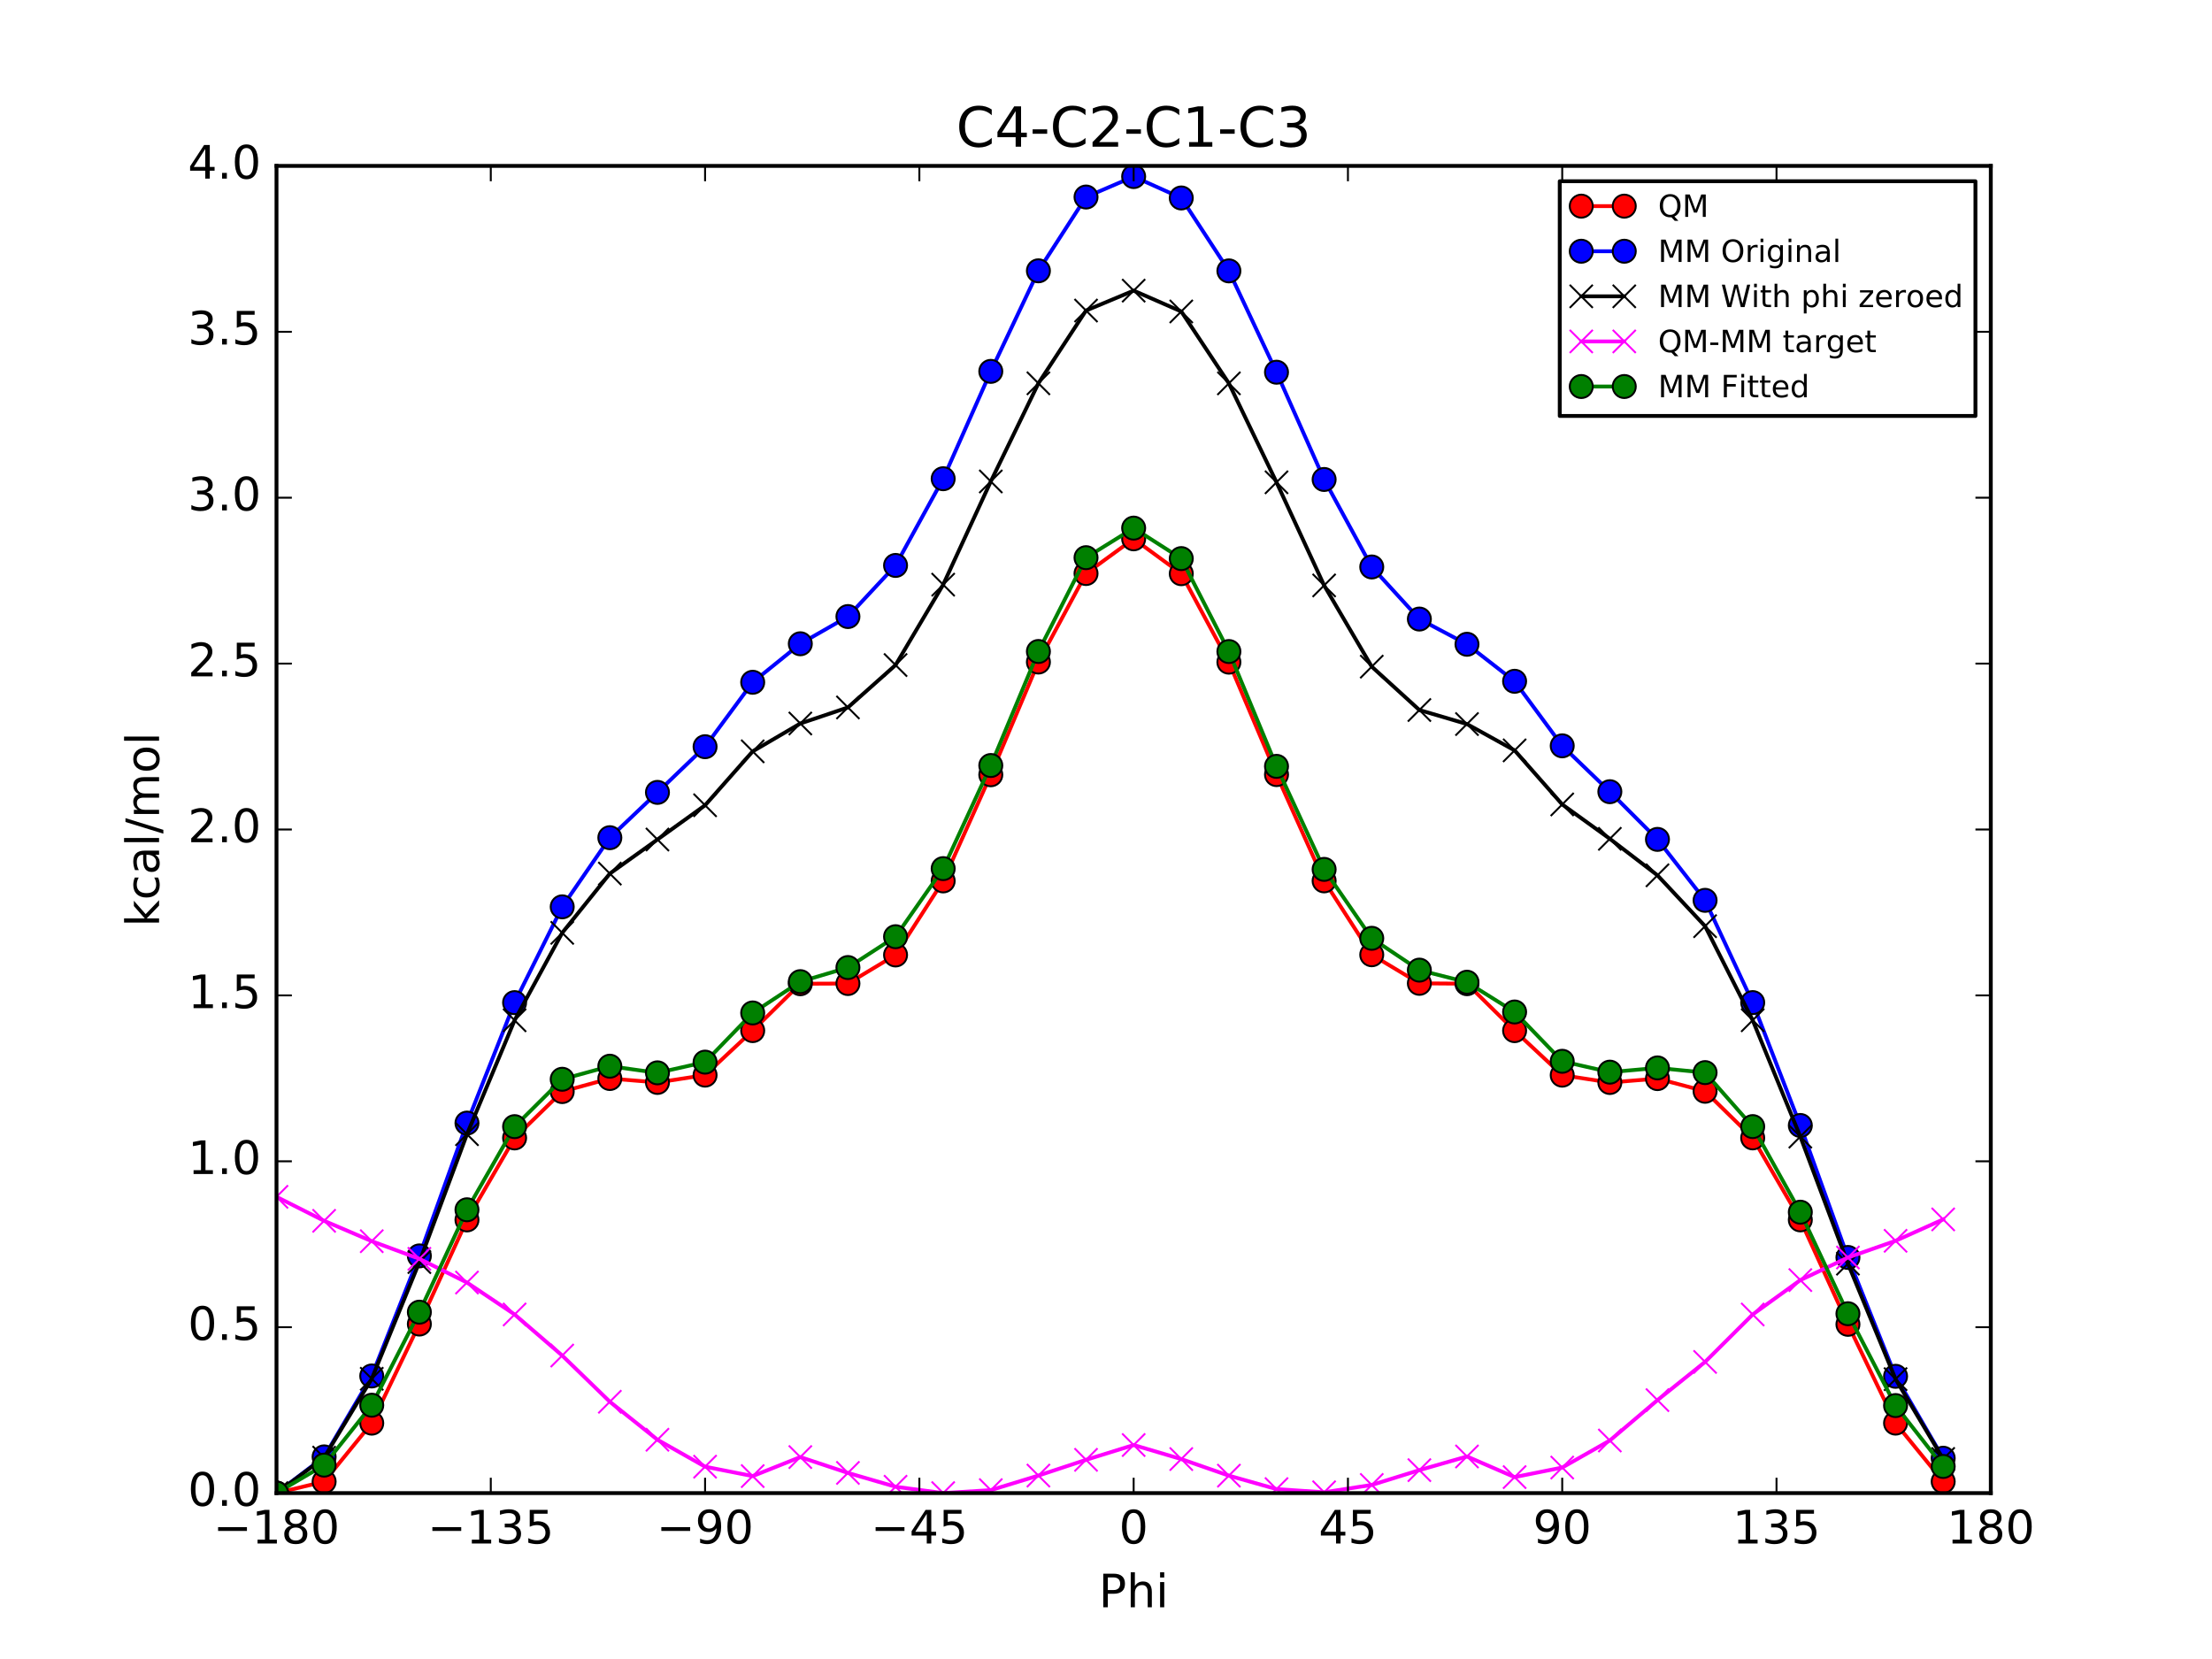 <?xml version="1.0" encoding="utf-8" standalone="no"?>
<!DOCTYPE svg PUBLIC "-//W3C//DTD SVG 1.1//EN"
  "http://www.w3.org/Graphics/SVG/1.1/DTD/svg11.dtd">
<!-- Created with matplotlib (http://matplotlib.org/) -->
<svg height="432pt" version="1.1" viewBox="0 0 576 432" width="576pt" xmlns="http://www.w3.org/2000/svg" xmlns:xlink="http://www.w3.org/1999/xlink">
 <defs>
  <style type="text/css">
*{stroke-linecap:butt;stroke-linejoin:round;stroke-miterlimit:100000;}
  </style>
 </defs>
 <g id="figure_1">
  <g id="patch_1">
   <path d="M 0 432 
L 576 432 
L 576 0 
L 0 0 
z
" style="fill:#ffffff;"/>
  </g>
  <g id="axes_1">
   <g id="patch_2">
    <path d="M 72 388.8 
L 518.4 388.8 
L 518.4 43.2 
L 72 43.2 
z
" style="fill:#ffffff;"/>
   </g>
   <g id="line2d_1">
    <path clip-path="url(#pd2809c2fc9)" d="M 72 388.8 
L 84.4 385.808 
L 96.8 370.583 
L 109.2 344.783 
L 121.6 317.663 
L 134 296.316 
L 146.4 284.242 
L 158.8 280.842 
L 171.2 281.862 
L 183.6 279.959 
L 196 268.369 
L 208.4 256.164 
L 220.8 256.108 
L 233.2 248.672 
L 245.6 229.389 
L 258 201.746 
L 270.4 172.395 
L 282.8 149.346 
L 295.201 140.309 
L 307.6 149.392 
L 320 172.424 
L 332.4 201.7 
L 344.8 229.376 
L 357.2 248.616 
L 369.6 256.058 
L 382 256.153 
L 394.4 268.379 
L 406.8 279.968 
L 419.2 281.878 
L 431.6 280.865 
L 444 284.162 
L 456.4 296.306 
L 468.8 317.654 
L 481.2 344.854 
L 493.6 370.576 
L 506 385.787 
" style="fill:none;stroke:#ff0000;stroke-linecap:square;"/>
    <defs>
     <path d="M 0 3 
C 0.796 3 1.559 2.684 2.121 2.121 
C 2.684 1.559 3 0.796 3 0 
C 3 -0.796 2.684 -1.559 2.121 -2.121 
C 1.559 -2.684 0.796 -3 0 -3 
C -0.796 -3 -1.559 -2.684 -2.121 -2.121 
C -2.684 -1.559 -3 -0.796 -3 0 
C -3 0.796 -2.684 1.559 -2.121 2.121 
C -1.559 2.684 -0.796 3 0 3 
z
" id="mabe77397e2" style="stroke:#000000;stroke-width:0.5;"/>
    </defs>
    <g clip-path="url(#pd2809c2fc9)">
     <use style="fill:#ff0000;stroke:#000000;stroke-width:0.5;" x="72" xlink:href="#mabe77397e2" y="388.8"/>
     <use style="fill:#ff0000;stroke:#000000;stroke-width:0.5;" x="84.4" xlink:href="#mabe77397e2" y="385.808"/>
     <use style="fill:#ff0000;stroke:#000000;stroke-width:0.5;" x="96.8" xlink:href="#mabe77397e2" y="370.583"/>
     <use style="fill:#ff0000;stroke:#000000;stroke-width:0.5;" x="109.2" xlink:href="#mabe77397e2" y="344.783"/>
     <use style="fill:#ff0000;stroke:#000000;stroke-width:0.5;" x="121.6" xlink:href="#mabe77397e2" y="317.663"/>
     <use style="fill:#ff0000;stroke:#000000;stroke-width:0.5;" x="134" xlink:href="#mabe77397e2" y="296.316"/>
     <use style="fill:#ff0000;stroke:#000000;stroke-width:0.5;" x="146.4" xlink:href="#mabe77397e2" y="284.242"/>
     <use style="fill:#ff0000;stroke:#000000;stroke-width:0.5;" x="158.8" xlink:href="#mabe77397e2" y="280.842"/>
     <use style="fill:#ff0000;stroke:#000000;stroke-width:0.5;" x="171.2" xlink:href="#mabe77397e2" y="281.862"/>
     <use style="fill:#ff0000;stroke:#000000;stroke-width:0.5;" x="183.6" xlink:href="#mabe77397e2" y="279.959"/>
     <use style="fill:#ff0000;stroke:#000000;stroke-width:0.5;" x="196" xlink:href="#mabe77397e2" y="268.369"/>
     <use style="fill:#ff0000;stroke:#000000;stroke-width:0.5;" x="208.4" xlink:href="#mabe77397e2" y="256.164"/>
     <use style="fill:#ff0000;stroke:#000000;stroke-width:0.5;" x="220.8" xlink:href="#mabe77397e2" y="256.108"/>
     <use style="fill:#ff0000;stroke:#000000;stroke-width:0.5;" x="233.2" xlink:href="#mabe77397e2" y="248.672"/>
     <use style="fill:#ff0000;stroke:#000000;stroke-width:0.5;" x="245.6" xlink:href="#mabe77397e2" y="229.389"/>
     <use style="fill:#ff0000;stroke:#000000;stroke-width:0.5;" x="258" xlink:href="#mabe77397e2" y="201.746"/>
     <use style="fill:#ff0000;stroke:#000000;stroke-width:0.5;" x="270.4" xlink:href="#mabe77397e2" y="172.395"/>
     <use style="fill:#ff0000;stroke:#000000;stroke-width:0.5;" x="282.8" xlink:href="#mabe77397e2" y="149.346"/>
     <use style="fill:#ff0000;stroke:#000000;stroke-width:0.5;" x="295.201" xlink:href="#mabe77397e2" y="140.309"/>
     <use style="fill:#ff0000;stroke:#000000;stroke-width:0.5;" x="307.6" xlink:href="#mabe77397e2" y="149.392"/>
     <use style="fill:#ff0000;stroke:#000000;stroke-width:0.5;" x="320" xlink:href="#mabe77397e2" y="172.424"/>
     <use style="fill:#ff0000;stroke:#000000;stroke-width:0.5;" x="332.4" xlink:href="#mabe77397e2" y="201.7"/>
     <use style="fill:#ff0000;stroke:#000000;stroke-width:0.5;" x="344.8" xlink:href="#mabe77397e2" y="229.376"/>
     <use style="fill:#ff0000;stroke:#000000;stroke-width:0.5;" x="357.2" xlink:href="#mabe77397e2" y="248.616"/>
     <use style="fill:#ff0000;stroke:#000000;stroke-width:0.5;" x="369.6" xlink:href="#mabe77397e2" y="256.058"/>
     <use style="fill:#ff0000;stroke:#000000;stroke-width:0.5;" x="382" xlink:href="#mabe77397e2" y="256.153"/>
     <use style="fill:#ff0000;stroke:#000000;stroke-width:0.5;" x="394.4" xlink:href="#mabe77397e2" y="268.379"/>
     <use style="fill:#ff0000;stroke:#000000;stroke-width:0.5;" x="406.8" xlink:href="#mabe77397e2" y="279.968"/>
     <use style="fill:#ff0000;stroke:#000000;stroke-width:0.5;" x="419.2" xlink:href="#mabe77397e2" y="281.878"/>
     <use style="fill:#ff0000;stroke:#000000;stroke-width:0.5;" x="431.6" xlink:href="#mabe77397e2" y="280.865"/>
     <use style="fill:#ff0000;stroke:#000000;stroke-width:0.5;" x="444" xlink:href="#mabe77397e2" y="284.162"/>
     <use style="fill:#ff0000;stroke:#000000;stroke-width:0.5;" x="456.4" xlink:href="#mabe77397e2" y="296.306"/>
     <use style="fill:#ff0000;stroke:#000000;stroke-width:0.5;" x="468.8" xlink:href="#mabe77397e2" y="317.654"/>
     <use style="fill:#ff0000;stroke:#000000;stroke-width:0.5;" x="481.2" xlink:href="#mabe77397e2" y="344.854"/>
     <use style="fill:#ff0000;stroke:#000000;stroke-width:0.5;" x="493.6" xlink:href="#mabe77397e2" y="370.576"/>
     <use style="fill:#ff0000;stroke:#000000;stroke-width:0.5;" x="506" xlink:href="#mabe77397e2" y="385.787"/>
    </g>
   </g>
   <g id="line2d_2">
    <path clip-path="url(#pd2809c2fc9)" d="M 72 388.8 
L 84.4 379.367 
L 96.8 358.301 
L 109.2 327.034 
L 121.6 292.449 
L 134 261.078 
L 146.4 236.139 
L 158.8 218.133 
L 171.2 206.334 
L 183.6 194.44 
L 196 177.659 
L 208.4 167.636 
L 220.8 160.548 
L 233.2 147.238 
L 245.6 124.659 
L 258 96.704 
L 270.4 70.519 
L 282.8 51.306 
L 295.201 45.974 
L 307.6 51.55 
L 320 70.539 
L 332.4 96.924 
L 344.8 124.854 
L 357.2 147.638 
L 369.6 161.201 
L 382 167.766 
L 394.4 177.405 
L 406.8 194.214 
L 419.2 206.156 
L 431.6 218.575 
L 444 234.444 
L 456.4 261.07 
L 468.8 293.071 
L 481.2 327.437 
L 493.6 358.386 
L 506 379.717 
" style="fill:none;stroke:#0000ff;stroke-linecap:square;"/>
    <defs>
     <path d="M 0 3 
C 0.796 3 1.559 2.684 2.121 2.121 
C 2.684 1.559 3 0.796 3 0 
C 3 -0.796 2.684 -1.559 2.121 -2.121 
C 1.559 -2.684 0.796 -3 0 -3 
C -0.796 -3 -1.559 -2.684 -2.121 -2.121 
C -2.684 -1.559 -3 -0.796 -3 0 
C -3 0.796 -2.684 1.559 -2.121 2.121 
C -1.559 2.684 -0.796 3 0 3 
z
" id="m4ac5155729" style="stroke:#000000;stroke-width:0.5;"/>
    </defs>
    <g clip-path="url(#pd2809c2fc9)">
     <use style="fill:#0000ff;stroke:#000000;stroke-width:0.5;" x="72" xlink:href="#m4ac5155729" y="388.8"/>
     <use style="fill:#0000ff;stroke:#000000;stroke-width:0.5;" x="84.4" xlink:href="#m4ac5155729" y="379.367"/>
     <use style="fill:#0000ff;stroke:#000000;stroke-width:0.5;" x="96.8" xlink:href="#m4ac5155729" y="358.301"/>
     <use style="fill:#0000ff;stroke:#000000;stroke-width:0.5;" x="109.2" xlink:href="#m4ac5155729" y="327.034"/>
     <use style="fill:#0000ff;stroke:#000000;stroke-width:0.5;" x="121.6" xlink:href="#m4ac5155729" y="292.449"/>
     <use style="fill:#0000ff;stroke:#000000;stroke-width:0.5;" x="134" xlink:href="#m4ac5155729" y="261.078"/>
     <use style="fill:#0000ff;stroke:#000000;stroke-width:0.5;" x="146.4" xlink:href="#m4ac5155729" y="236.139"/>
     <use style="fill:#0000ff;stroke:#000000;stroke-width:0.5;" x="158.8" xlink:href="#m4ac5155729" y="218.133"/>
     <use style="fill:#0000ff;stroke:#000000;stroke-width:0.5;" x="171.2" xlink:href="#m4ac5155729" y="206.334"/>
     <use style="fill:#0000ff;stroke:#000000;stroke-width:0.5;" x="183.6" xlink:href="#m4ac5155729" y="194.44"/>
     <use style="fill:#0000ff;stroke:#000000;stroke-width:0.5;" x="196" xlink:href="#m4ac5155729" y="177.659"/>
     <use style="fill:#0000ff;stroke:#000000;stroke-width:0.5;" x="208.4" xlink:href="#m4ac5155729" y="167.636"/>
     <use style="fill:#0000ff;stroke:#000000;stroke-width:0.5;" x="220.8" xlink:href="#m4ac5155729" y="160.548"/>
     <use style="fill:#0000ff;stroke:#000000;stroke-width:0.5;" x="233.2" xlink:href="#m4ac5155729" y="147.238"/>
     <use style="fill:#0000ff;stroke:#000000;stroke-width:0.5;" x="245.6" xlink:href="#m4ac5155729" y="124.659"/>
     <use style="fill:#0000ff;stroke:#000000;stroke-width:0.5;" x="258" xlink:href="#m4ac5155729" y="96.704"/>
     <use style="fill:#0000ff;stroke:#000000;stroke-width:0.5;" x="270.4" xlink:href="#m4ac5155729" y="70.519"/>
     <use style="fill:#0000ff;stroke:#000000;stroke-width:0.5;" x="282.8" xlink:href="#m4ac5155729" y="51.306"/>
     <use style="fill:#0000ff;stroke:#000000;stroke-width:0.5;" x="295.201" xlink:href="#m4ac5155729" y="45.974"/>
     <use style="fill:#0000ff;stroke:#000000;stroke-width:0.5;" x="307.6" xlink:href="#m4ac5155729" y="51.55"/>
     <use style="fill:#0000ff;stroke:#000000;stroke-width:0.5;" x="320" xlink:href="#m4ac5155729" y="70.539"/>
     <use style="fill:#0000ff;stroke:#000000;stroke-width:0.5;" x="332.4" xlink:href="#m4ac5155729" y="96.924"/>
     <use style="fill:#0000ff;stroke:#000000;stroke-width:0.5;" x="344.8" xlink:href="#m4ac5155729" y="124.854"/>
     <use style="fill:#0000ff;stroke:#000000;stroke-width:0.5;" x="357.2" xlink:href="#m4ac5155729" y="147.638"/>
     <use style="fill:#0000ff;stroke:#000000;stroke-width:0.5;" x="369.6" xlink:href="#m4ac5155729" y="161.201"/>
     <use style="fill:#0000ff;stroke:#000000;stroke-width:0.5;" x="382" xlink:href="#m4ac5155729" y="167.766"/>
     <use style="fill:#0000ff;stroke:#000000;stroke-width:0.5;" x="394.4" xlink:href="#m4ac5155729" y="177.405"/>
     <use style="fill:#0000ff;stroke:#000000;stroke-width:0.5;" x="406.8" xlink:href="#m4ac5155729" y="194.214"/>
     <use style="fill:#0000ff;stroke:#000000;stroke-width:0.5;" x="419.2" xlink:href="#m4ac5155729" y="206.156"/>
     <use style="fill:#0000ff;stroke:#000000;stroke-width:0.5;" x="431.6" xlink:href="#m4ac5155729" y="218.575"/>
     <use style="fill:#0000ff;stroke:#000000;stroke-width:0.5;" x="444" xlink:href="#m4ac5155729" y="234.444"/>
     <use style="fill:#0000ff;stroke:#000000;stroke-width:0.5;" x="456.4" xlink:href="#m4ac5155729" y="261.07"/>
     <use style="fill:#0000ff;stroke:#000000;stroke-width:0.5;" x="468.8" xlink:href="#m4ac5155729" y="293.071"/>
     <use style="fill:#0000ff;stroke:#000000;stroke-width:0.5;" x="481.2" xlink:href="#m4ac5155729" y="327.437"/>
     <use style="fill:#0000ff;stroke:#000000;stroke-width:0.5;" x="493.6" xlink:href="#m4ac5155729" y="358.386"/>
     <use style="fill:#0000ff;stroke:#000000;stroke-width:0.5;" x="506" xlink:href="#m4ac5155729" y="379.717"/>
    </g>
   </g>
   <g id="line2d_3">
    <path clip-path="url(#pd2809c2fc9)" d="M 72 388.8 
L 84.4 379.561 
L 96.8 359.03 
L 109.2 328.645 
L 121.6 295.345 
L 134 265.682 
L 146.4 242.911 
L 158.8 227.483 
L 171.2 218.608 
L 183.6 209.692 
L 196 195.65 
L 208.4 188.396 
L 220.8 184.217 
L 233.2 173.178 
L 245.6 152.242 
L 258 125.37 
L 270.4 99.813 
L 282.8 80.864 
L 295.201 75.681 
L 307.6 81.104 
L 320 99.825 
L 332.4 125.59 
L 344.8 152.441 
L 357.2 173.592 
L 369.6 184.89 
L 382 188.543 
L 394.4 195.397 
L 406.8 209.473 
L 419.2 218.426 
L 431.6 227.929 
L 444 241.177 
L 456.4 265.672 
L 468.8 295.971 
L 481.2 329.052 
L 493.6 359.124 
L 506 379.911 
" style="fill:none;stroke:#000000;stroke-linecap:square;"/>
    <defs>
     <path d="M -3 3 
L 3 -3 
M -3 -3 
L 3 3 
" id="m9501fd8027" style="stroke:#000000;stroke-width:0.5;"/>
    </defs>
    <g clip-path="url(#pd2809c2fc9)">
     <use style="stroke:#000000;stroke-width:0.5;" x="72" xlink:href="#m9501fd8027" y="388.8"/>
     <use style="stroke:#000000;stroke-width:0.5;" x="84.4" xlink:href="#m9501fd8027" y="379.561"/>
     <use style="stroke:#000000;stroke-width:0.5;" x="96.8" xlink:href="#m9501fd8027" y="359.03"/>
     <use style="stroke:#000000;stroke-width:0.5;" x="109.2" xlink:href="#m9501fd8027" y="328.645"/>
     <use style="stroke:#000000;stroke-width:0.5;" x="121.6" xlink:href="#m9501fd8027" y="295.345"/>
     <use style="stroke:#000000;stroke-width:0.5;" x="134" xlink:href="#m9501fd8027" y="265.682"/>
     <use style="stroke:#000000;stroke-width:0.5;" x="146.4" xlink:href="#m9501fd8027" y="242.911"/>
     <use style="stroke:#000000;stroke-width:0.5;" x="158.8" xlink:href="#m9501fd8027" y="227.483"/>
     <use style="stroke:#000000;stroke-width:0.5;" x="171.2" xlink:href="#m9501fd8027" y="218.608"/>
     <use style="stroke:#000000;stroke-width:0.5;" x="183.6" xlink:href="#m9501fd8027" y="209.692"/>
     <use style="stroke:#000000;stroke-width:0.5;" x="196" xlink:href="#m9501fd8027" y="195.65"/>
     <use style="stroke:#000000;stroke-width:0.5;" x="208.4" xlink:href="#m9501fd8027" y="188.396"/>
     <use style="stroke:#000000;stroke-width:0.5;" x="220.8" xlink:href="#m9501fd8027" y="184.217"/>
     <use style="stroke:#000000;stroke-width:0.5;" x="233.2" xlink:href="#m9501fd8027" y="173.178"/>
     <use style="stroke:#000000;stroke-width:0.5;" x="245.6" xlink:href="#m9501fd8027" y="152.242"/>
     <use style="stroke:#000000;stroke-width:0.5;" x="258" xlink:href="#m9501fd8027" y="125.37"/>
     <use style="stroke:#000000;stroke-width:0.5;" x="270.4" xlink:href="#m9501fd8027" y="99.813"/>
     <use style="stroke:#000000;stroke-width:0.5;" x="282.8" xlink:href="#m9501fd8027" y="80.864"/>
     <use style="stroke:#000000;stroke-width:0.5;" x="295.201" xlink:href="#m9501fd8027" y="75.681"/>
     <use style="stroke:#000000;stroke-width:0.5;" x="307.6" xlink:href="#m9501fd8027" y="81.104"/>
     <use style="stroke:#000000;stroke-width:0.5;" x="320" xlink:href="#m9501fd8027" y="99.825"/>
     <use style="stroke:#000000;stroke-width:0.5;" x="332.4" xlink:href="#m9501fd8027" y="125.59"/>
     <use style="stroke:#000000;stroke-width:0.5;" x="344.8" xlink:href="#m9501fd8027" y="152.441"/>
     <use style="stroke:#000000;stroke-width:0.5;" x="357.2" xlink:href="#m9501fd8027" y="173.592"/>
     <use style="stroke:#000000;stroke-width:0.5;" x="369.6" xlink:href="#m9501fd8027" y="184.89"/>
     <use style="stroke:#000000;stroke-width:0.5;" x="382" xlink:href="#m9501fd8027" y="188.543"/>
     <use style="stroke:#000000;stroke-width:0.5;" x="394.4" xlink:href="#m9501fd8027" y="195.397"/>
     <use style="stroke:#000000;stroke-width:0.5;" x="406.8" xlink:href="#m9501fd8027" y="209.473"/>
     <use style="stroke:#000000;stroke-width:0.5;" x="419.2" xlink:href="#m9501fd8027" y="218.426"/>
     <use style="stroke:#000000;stroke-width:0.5;" x="431.6" xlink:href="#m9501fd8027" y="227.929"/>
     <use style="stroke:#000000;stroke-width:0.5;" x="444" xlink:href="#m9501fd8027" y="241.177"/>
     <use style="stroke:#000000;stroke-width:0.5;" x="456.4" xlink:href="#m9501fd8027" y="265.672"/>
     <use style="stroke:#000000;stroke-width:0.5;" x="468.8" xlink:href="#m9501fd8027" y="295.971"/>
     <use style="stroke:#000000;stroke-width:0.5;" x="481.2" xlink:href="#m9501fd8027" y="329.052"/>
     <use style="stroke:#000000;stroke-width:0.5;" x="493.6" xlink:href="#m9501fd8027" y="359.124"/>
     <use style="stroke:#000000;stroke-width:0.5;" x="506" xlink:href="#m9501fd8027" y="379.911"/>
    </g>
   </g>
   <g id="line2d_4">
    <path clip-path="url(#pd2809c2fc9)" d="M 72 311.653 
L 84.4 317.899 
L 96.8 323.206 
L 109.2 327.792 
L 121.6 333.971 
L 134 342.287 
L 146.4 352.984 
L 158.8 365.012 
L 171.2 374.908 
L 183.6 381.92 
L 196 384.372 
L 208.4 379.421 
L 220.8 383.544 
L 233.2 387.147 
L 245.6 388.8 
L 258 388.029 
L 270.4 384.235 
L 282.8 380.135 
L 295.201 376.281 
L 307.6 379.941 
L 320 384.253 
L 332.4 387.763 
L 344.8 388.588 
L 357.2 386.676 
L 369.6 382.822 
L 382 379.264 
L 394.4 384.635 
L 406.8 382.148 
L 419.2 375.105 
L 431.6 364.589 
L 444 354.638 
L 456.4 342.288 
L 468.8 333.337 
L 481.2 327.455 
L 493.6 323.105 
L 506 317.53 
" style="fill:none;stroke:#ff00ff;stroke-linecap:square;"/>
    <defs>
     <path d="M -3 3 
L 3 -3 
M -3 -3 
L 3 3 
" id="ma194f7276c" style="stroke:#ff00ff;stroke-width:0.5;"/>
    </defs>
    <g clip-path="url(#pd2809c2fc9)">
     <use style="fill:#ff00ff;stroke:#ff00ff;stroke-width:0.5;" x="72" xlink:href="#ma194f7276c" y="311.653"/>
     <use style="fill:#ff00ff;stroke:#ff00ff;stroke-width:0.5;" x="84.4" xlink:href="#ma194f7276c" y="317.899"/>
     <use style="fill:#ff00ff;stroke:#ff00ff;stroke-width:0.5;" x="96.8" xlink:href="#ma194f7276c" y="323.206"/>
     <use style="fill:#ff00ff;stroke:#ff00ff;stroke-width:0.5;" x="109.2" xlink:href="#ma194f7276c" y="327.792"/>
     <use style="fill:#ff00ff;stroke:#ff00ff;stroke-width:0.5;" x="121.6" xlink:href="#ma194f7276c" y="333.971"/>
     <use style="fill:#ff00ff;stroke:#ff00ff;stroke-width:0.5;" x="134" xlink:href="#ma194f7276c" y="342.287"/>
     <use style="fill:#ff00ff;stroke:#ff00ff;stroke-width:0.5;" x="146.4" xlink:href="#ma194f7276c" y="352.984"/>
     <use style="fill:#ff00ff;stroke:#ff00ff;stroke-width:0.5;" x="158.8" xlink:href="#ma194f7276c" y="365.012"/>
     <use style="fill:#ff00ff;stroke:#ff00ff;stroke-width:0.5;" x="171.2" xlink:href="#ma194f7276c" y="374.908"/>
     <use style="fill:#ff00ff;stroke:#ff00ff;stroke-width:0.5;" x="183.6" xlink:href="#ma194f7276c" y="381.92"/>
     <use style="fill:#ff00ff;stroke:#ff00ff;stroke-width:0.5;" x="196" xlink:href="#ma194f7276c" y="384.372"/>
     <use style="fill:#ff00ff;stroke:#ff00ff;stroke-width:0.5;" x="208.4" xlink:href="#ma194f7276c" y="379.421"/>
     <use style="fill:#ff00ff;stroke:#ff00ff;stroke-width:0.5;" x="220.8" xlink:href="#ma194f7276c" y="383.544"/>
     <use style="fill:#ff00ff;stroke:#ff00ff;stroke-width:0.5;" x="233.2" xlink:href="#ma194f7276c" y="387.147"/>
     <use style="fill:#ff00ff;stroke:#ff00ff;stroke-width:0.5;" x="245.6" xlink:href="#ma194f7276c" y="388.8"/>
     <use style="fill:#ff00ff;stroke:#ff00ff;stroke-width:0.5;" x="258" xlink:href="#ma194f7276c" y="388.029"/>
     <use style="fill:#ff00ff;stroke:#ff00ff;stroke-width:0.5;" x="270.4" xlink:href="#ma194f7276c" y="384.235"/>
     <use style="fill:#ff00ff;stroke:#ff00ff;stroke-width:0.5;" x="282.8" xlink:href="#ma194f7276c" y="380.135"/>
     <use style="fill:#ff00ff;stroke:#ff00ff;stroke-width:0.5;" x="295.201" xlink:href="#ma194f7276c" y="376.281"/>
     <use style="fill:#ff00ff;stroke:#ff00ff;stroke-width:0.5;" x="307.6" xlink:href="#ma194f7276c" y="379.941"/>
     <use style="fill:#ff00ff;stroke:#ff00ff;stroke-width:0.5;" x="320" xlink:href="#ma194f7276c" y="384.253"/>
     <use style="fill:#ff00ff;stroke:#ff00ff;stroke-width:0.5;" x="332.4" xlink:href="#ma194f7276c" y="387.763"/>
     <use style="fill:#ff00ff;stroke:#ff00ff;stroke-width:0.5;" x="344.8" xlink:href="#ma194f7276c" y="388.588"/>
     <use style="fill:#ff00ff;stroke:#ff00ff;stroke-width:0.5;" x="357.2" xlink:href="#ma194f7276c" y="386.676"/>
     <use style="fill:#ff00ff;stroke:#ff00ff;stroke-width:0.5;" x="369.6" xlink:href="#ma194f7276c" y="382.822"/>
     <use style="fill:#ff00ff;stroke:#ff00ff;stroke-width:0.5;" x="382" xlink:href="#ma194f7276c" y="379.264"/>
     <use style="fill:#ff00ff;stroke:#ff00ff;stroke-width:0.5;" x="394.4" xlink:href="#ma194f7276c" y="384.635"/>
     <use style="fill:#ff00ff;stroke:#ff00ff;stroke-width:0.5;" x="406.8" xlink:href="#ma194f7276c" y="382.148"/>
     <use style="fill:#ff00ff;stroke:#ff00ff;stroke-width:0.5;" x="419.2" xlink:href="#ma194f7276c" y="375.105"/>
     <use style="fill:#ff00ff;stroke:#ff00ff;stroke-width:0.5;" x="431.6" xlink:href="#ma194f7276c" y="364.589"/>
     <use style="fill:#ff00ff;stroke:#ff00ff;stroke-width:0.5;" x="444" xlink:href="#ma194f7276c" y="354.638"/>
     <use style="fill:#ff00ff;stroke:#ff00ff;stroke-width:0.5;" x="456.4" xlink:href="#ma194f7276c" y="342.288"/>
     <use style="fill:#ff00ff;stroke:#ff00ff;stroke-width:0.5;" x="468.8" xlink:href="#ma194f7276c" y="333.337"/>
     <use style="fill:#ff00ff;stroke:#ff00ff;stroke-width:0.5;" x="481.2" xlink:href="#ma194f7276c" y="327.455"/>
     <use style="fill:#ff00ff;stroke:#ff00ff;stroke-width:0.5;" x="493.6" xlink:href="#ma194f7276c" y="323.105"/>
     <use style="fill:#ff00ff;stroke:#ff00ff;stroke-width:0.5;" x="506" xlink:href="#ma194f7276c" y="317.53"/>
    </g>
   </g>
   <g id="line2d_5">
    <path clip-path="url(#pd2809c2fc9)" d="M 72 388.8 
L 84.4 381.512 
L 96.8 365.914 
L 109.2 341.684 
L 121.6 315.023 
L 134 293.373 
L 146.4 281.038 
L 158.8 277.636 
L 171.2 279.365 
L 183.6 276.577 
L 196 263.771 
L 208.4 255.618 
L 220.8 251.945 
L 233.2 243.917 
L 245.6 226.188 
L 258 199.335 
L 270.4 169.647 
L 282.8 145.215 
L 295.201 137.518 
L 307.6 145.455 
L 320 169.659 
L 332.4 199.555 
L 344.8 226.387 
L 357.2 244.331 
L 369.6 252.618 
L 382 255.766 
L 394.4 263.518 
L 406.8 276.358 
L 419.2 279.183 
L 431.6 278.082 
L 444 279.304 
L 456.4 293.362 
L 468.8 315.649 
L 481.2 342.091 
L 493.6 366.008 
L 506 381.861 
" style="fill:none;stroke:#008000;stroke-linecap:square;"/>
    <defs>
     <path d="M 0 3 
C 0.796 3 1.559 2.684 2.121 2.121 
C 2.684 1.559 3 0.796 3 0 
C 3 -0.796 2.684 -1.559 2.121 -2.121 
C 1.559 -2.684 0.796 -3 0 -3 
C -0.796 -3 -1.559 -2.684 -2.121 -2.121 
C -2.684 -1.559 -3 -0.796 -3 0 
C -3 0.796 -2.684 1.559 -2.121 2.121 
C -1.559 2.684 -0.796 3 0 3 
z
" id="mc94a8603ff" style="stroke:#000000;stroke-width:0.5;"/>
    </defs>
    <g clip-path="url(#pd2809c2fc9)">
     <use style="fill:#008000;stroke:#000000;stroke-width:0.5;" x="72" xlink:href="#mc94a8603ff" y="388.8"/>
     <use style="fill:#008000;stroke:#000000;stroke-width:0.5;" x="84.4" xlink:href="#mc94a8603ff" y="381.512"/>
     <use style="fill:#008000;stroke:#000000;stroke-width:0.5;" x="96.8" xlink:href="#mc94a8603ff" y="365.914"/>
     <use style="fill:#008000;stroke:#000000;stroke-width:0.5;" x="109.2" xlink:href="#mc94a8603ff" y="341.684"/>
     <use style="fill:#008000;stroke:#000000;stroke-width:0.5;" x="121.6" xlink:href="#mc94a8603ff" y="315.023"/>
     <use style="fill:#008000;stroke:#000000;stroke-width:0.5;" x="134" xlink:href="#mc94a8603ff" y="293.373"/>
     <use style="fill:#008000;stroke:#000000;stroke-width:0.5;" x="146.4" xlink:href="#mc94a8603ff" y="281.038"/>
     <use style="fill:#008000;stroke:#000000;stroke-width:0.5;" x="158.8" xlink:href="#mc94a8603ff" y="277.636"/>
     <use style="fill:#008000;stroke:#000000;stroke-width:0.5;" x="171.2" xlink:href="#mc94a8603ff" y="279.365"/>
     <use style="fill:#008000;stroke:#000000;stroke-width:0.5;" x="183.6" xlink:href="#mc94a8603ff" y="276.577"/>
     <use style="fill:#008000;stroke:#000000;stroke-width:0.5;" x="196" xlink:href="#mc94a8603ff" y="263.771"/>
     <use style="fill:#008000;stroke:#000000;stroke-width:0.5;" x="208.4" xlink:href="#mc94a8603ff" y="255.618"/>
     <use style="fill:#008000;stroke:#000000;stroke-width:0.5;" x="220.8" xlink:href="#mc94a8603ff" y="251.945"/>
     <use style="fill:#008000;stroke:#000000;stroke-width:0.5;" x="233.2" xlink:href="#mc94a8603ff" y="243.917"/>
     <use style="fill:#008000;stroke:#000000;stroke-width:0.5;" x="245.6" xlink:href="#mc94a8603ff" y="226.188"/>
     <use style="fill:#008000;stroke:#000000;stroke-width:0.5;" x="258" xlink:href="#mc94a8603ff" y="199.335"/>
     <use style="fill:#008000;stroke:#000000;stroke-width:0.5;" x="270.4" xlink:href="#mc94a8603ff" y="169.647"/>
     <use style="fill:#008000;stroke:#000000;stroke-width:0.5;" x="282.8" xlink:href="#mc94a8603ff" y="145.215"/>
     <use style="fill:#008000;stroke:#000000;stroke-width:0.5;" x="295.201" xlink:href="#mc94a8603ff" y="137.518"/>
     <use style="fill:#008000;stroke:#000000;stroke-width:0.5;" x="307.6" xlink:href="#mc94a8603ff" y="145.455"/>
     <use style="fill:#008000;stroke:#000000;stroke-width:0.5;" x="320" xlink:href="#mc94a8603ff" y="169.659"/>
     <use style="fill:#008000;stroke:#000000;stroke-width:0.5;" x="332.4" xlink:href="#mc94a8603ff" y="199.555"/>
     <use style="fill:#008000;stroke:#000000;stroke-width:0.5;" x="344.8" xlink:href="#mc94a8603ff" y="226.387"/>
     <use style="fill:#008000;stroke:#000000;stroke-width:0.5;" x="357.2" xlink:href="#mc94a8603ff" y="244.331"/>
     <use style="fill:#008000;stroke:#000000;stroke-width:0.5;" x="369.6" xlink:href="#mc94a8603ff" y="252.618"/>
     <use style="fill:#008000;stroke:#000000;stroke-width:0.5;" x="382" xlink:href="#mc94a8603ff" y="255.766"/>
     <use style="fill:#008000;stroke:#000000;stroke-width:0.5;" x="394.4" xlink:href="#mc94a8603ff" y="263.518"/>
     <use style="fill:#008000;stroke:#000000;stroke-width:0.5;" x="406.8" xlink:href="#mc94a8603ff" y="276.358"/>
     <use style="fill:#008000;stroke:#000000;stroke-width:0.5;" x="419.2" xlink:href="#mc94a8603ff" y="279.183"/>
     <use style="fill:#008000;stroke:#000000;stroke-width:0.5;" x="431.6" xlink:href="#mc94a8603ff" y="278.082"/>
     <use style="fill:#008000;stroke:#000000;stroke-width:0.5;" x="444" xlink:href="#mc94a8603ff" y="279.304"/>
     <use style="fill:#008000;stroke:#000000;stroke-width:0.5;" x="456.4" xlink:href="#mc94a8603ff" y="293.362"/>
     <use style="fill:#008000;stroke:#000000;stroke-width:0.5;" x="468.8" xlink:href="#mc94a8603ff" y="315.649"/>
     <use style="fill:#008000;stroke:#000000;stroke-width:0.5;" x="481.2" xlink:href="#mc94a8603ff" y="342.091"/>
     <use style="fill:#008000;stroke:#000000;stroke-width:0.5;" x="493.6" xlink:href="#mc94a8603ff" y="366.008"/>
     <use style="fill:#008000;stroke:#000000;stroke-width:0.5;" x="506" xlink:href="#mc94a8603ff" y="381.861"/>
    </g>
   </g>
   <g id="patch_3">
    <path d="M 72 388.8 
L 518.4 388.8 
" style="fill:none;stroke:#000000;stroke-linecap:square;stroke-linejoin:miter;"/>
   </g>
   <g id="patch_4">
    <path d="M 72 43.2 
L 518.4 43.2 
" style="fill:none;stroke:#000000;stroke-linecap:square;stroke-linejoin:miter;"/>
   </g>
   <g id="patch_5">
    <path d="M 518.4 388.8 
L 518.4 43.2 
" style="fill:none;stroke:#000000;stroke-linecap:square;stroke-linejoin:miter;"/>
   </g>
   <g id="patch_6">
    <path d="M 72 388.8 
L 72 43.2 
" style="fill:none;stroke:#000000;stroke-linecap:square;stroke-linejoin:miter;"/>
   </g>
   <g id="matplotlib.axis_1">
    <g id="xtick_1">
     <g id="line2d_6">
      <defs>
       <path d="M 0 0 
L 0 -4 
" id="mbb025d7c32" style="stroke:#000000;stroke-width:0.5;"/>
      </defs>
      <g>
       <use style="stroke:#000000;stroke-width:0.5;" x="72.0" xlink:href="#mbb025d7c32" y="388.8"/>
      </g>
     </g>
     <g id="line2d_7">
      <defs>
       <path d="M 0 0 
L 0 4 
" id="m68df34dc22" style="stroke:#000000;stroke-width:0.5;"/>
      </defs>
      <g>
       <use style="stroke:#000000;stroke-width:0.5;" x="72.0" xlink:href="#m68df34dc22" y="43.2"/>
      </g>
     </g>
     <g id="text_1">
      <!-- −180 -->
      <defs>
       <path d="M 12.406 8.297 
L 28.516 8.297 
L 28.516 63.922 
L 10.984 60.406 
L 10.984 69.391 
L 28.422 72.906 
L 38.281 72.906 
L 38.281 8.297 
L 54.391 8.297 
L 54.391 0 
L 12.406 0 
z
" id="BitstreamVeraSans-Roman-31"/>
       <path d="M 31.781 34.625 
Q 24.75 34.625 20.719 30.859 
Q 16.703 27.094 16.703 20.516 
Q 16.703 13.922 20.719 10.156 
Q 24.75 6.391 31.781 6.391 
Q 38.812 6.391 42.859 10.172 
Q 46.922 13.969 46.922 20.516 
Q 46.922 27.094 42.891 30.859 
Q 38.875 34.625 31.781 34.625 
M 21.922 38.812 
Q 15.578 40.375 12.031 44.719 
Q 8.5 49.078 8.5 55.328 
Q 8.5 64.062 14.719 69.141 
Q 20.953 74.219 31.781 74.219 
Q 42.672 74.219 48.875 69.141 
Q 55.078 64.062 55.078 55.328 
Q 55.078 49.078 51.531 44.719 
Q 48 40.375 41.703 38.812 
Q 48.828 37.156 52.797 32.312 
Q 56.781 27.484 56.781 20.516 
Q 56.781 9.906 50.312 4.234 
Q 43.844 -1.422 31.781 -1.422 
Q 19.734 -1.422 13.25 4.234 
Q 6.781 9.906 6.781 20.516 
Q 6.781 27.484 10.781 32.312 
Q 14.797 37.156 21.922 38.812 
M 18.312 54.391 
Q 18.312 48.734 21.844 45.562 
Q 25.391 42.391 31.781 42.391 
Q 38.141 42.391 41.719 45.562 
Q 45.312 48.734 45.312 54.391 
Q 45.312 60.062 41.719 63.234 
Q 38.141 66.406 31.781 66.406 
Q 25.391 66.406 21.844 63.234 
Q 18.312 60.062 18.312 54.391 
" id="BitstreamVeraSans-Roman-38"/>
       <path d="M 10.594 35.5 
L 73.188 35.5 
L 73.188 27.203 
L 10.594 27.203 
z
" id="BitstreamVeraSans-Roman-2212"/>
       <path d="M 31.781 66.406 
Q 24.172 66.406 20.328 58.906 
Q 16.5 51.422 16.5 36.375 
Q 16.5 21.391 20.328 13.891 
Q 24.172 6.391 31.781 6.391 
Q 39.453 6.391 43.281 13.891 
Q 47.125 21.391 47.125 36.375 
Q 47.125 51.422 43.281 58.906 
Q 39.453 66.406 31.781 66.406 
M 31.781 74.219 
Q 44.047 74.219 50.516 64.516 
Q 56.984 54.828 56.984 36.375 
Q 56.984 17.969 50.516 8.266 
Q 44.047 -1.422 31.781 -1.422 
Q 19.531 -1.422 13.062 8.266 
Q 6.594 17.969 6.594 36.375 
Q 6.594 54.828 13.062 64.516 
Q 19.531 74.219 31.781 74.219 
" id="BitstreamVeraSans-Roman-30"/>
      </defs>
      <g transform="translate(55.52 401.918)scale(0.12 -0.12)">
       <use xlink:href="#BitstreamVeraSans-Roman-2212"/>
       <use x="83.789" xlink:href="#BitstreamVeraSans-Roman-31"/>
       <use x="147.412" xlink:href="#BitstreamVeraSans-Roman-38"/>
       <use x="211.035" xlink:href="#BitstreamVeraSans-Roman-30"/>
      </g>
     </g>
    </g>
    <g id="xtick_2">
     <g id="line2d_8">
      <g>
       <use style="stroke:#000000;stroke-width:0.5;" x="127.8" xlink:href="#mbb025d7c32" y="388.8"/>
      </g>
     </g>
     <g id="line2d_9">
      <g>
       <use style="stroke:#000000;stroke-width:0.5;" x="127.8" xlink:href="#m68df34dc22" y="43.2"/>
      </g>
     </g>
     <g id="text_2">
      <!-- −135 -->
      <defs>
       <path d="M 10.797 72.906 
L 49.516 72.906 
L 49.516 64.594 
L 19.828 64.594 
L 19.828 46.734 
Q 21.969 47.469 24.109 47.828 
Q 26.266 48.188 28.422 48.188 
Q 40.625 48.188 47.75 41.5 
Q 54.891 34.812 54.891 23.391 
Q 54.891 11.625 47.562 5.094 
Q 40.234 -1.422 26.906 -1.422 
Q 22.312 -1.422 17.547 -0.641 
Q 12.797 0.141 7.719 1.703 
L 7.719 11.625 
Q 12.109 9.234 16.797 8.062 
Q 21.484 6.891 26.703 6.891 
Q 35.156 6.891 40.078 11.328 
Q 45.016 15.766 45.016 23.391 
Q 45.016 31 40.078 35.438 
Q 35.156 39.891 26.703 39.891 
Q 22.75 39.891 18.812 39.016 
Q 14.891 38.141 10.797 36.281 
z
" id="BitstreamVeraSans-Roman-35"/>
       <path d="M 40.578 39.312 
Q 47.656 37.797 51.625 33 
Q 55.609 28.219 55.609 21.188 
Q 55.609 10.406 48.188 4.484 
Q 40.766 -1.422 27.094 -1.422 
Q 22.516 -1.422 17.656 -0.516 
Q 12.797 0.391 7.625 2.203 
L 7.625 11.719 
Q 11.719 9.328 16.594 8.109 
Q 21.484 6.891 26.812 6.891 
Q 36.078 6.891 40.938 10.547 
Q 45.797 14.203 45.797 21.188 
Q 45.797 27.641 41.281 31.266 
Q 36.766 34.906 28.719 34.906 
L 20.219 34.906 
L 20.219 43.016 
L 29.109 43.016 
Q 36.375 43.016 40.234 45.922 
Q 44.094 48.828 44.094 54.297 
Q 44.094 59.906 40.109 62.906 
Q 36.141 65.922 28.719 65.922 
Q 24.656 65.922 20.016 65.031 
Q 15.375 64.156 9.812 62.312 
L 9.812 71.094 
Q 15.438 72.656 20.344 73.438 
Q 25.25 74.219 29.594 74.219 
Q 40.828 74.219 47.359 69.109 
Q 53.906 64.016 53.906 55.328 
Q 53.906 49.266 50.438 45.094 
Q 46.969 40.922 40.578 39.312 
" id="BitstreamVeraSans-Roman-33"/>
      </defs>
      <g transform="translate(111.32 401.918)scale(0.12 -0.12)">
       <use xlink:href="#BitstreamVeraSans-Roman-2212"/>
       <use x="83.789" xlink:href="#BitstreamVeraSans-Roman-31"/>
       <use x="147.412" xlink:href="#BitstreamVeraSans-Roman-33"/>
       <use x="211.035" xlink:href="#BitstreamVeraSans-Roman-35"/>
      </g>
     </g>
    </g>
    <g id="xtick_3">
     <g id="line2d_10">
      <g>
       <use style="stroke:#000000;stroke-width:0.5;" x="183.6" xlink:href="#mbb025d7c32" y="388.8"/>
      </g>
     </g>
     <g id="line2d_11">
      <g>
       <use style="stroke:#000000;stroke-width:0.5;" x="183.6" xlink:href="#m68df34dc22" y="43.2"/>
      </g>
     </g>
     <g id="text_3">
      <!-- −90 -->
      <defs>
       <path d="M 10.984 1.516 
L 10.984 10.5 
Q 14.703 8.734 18.5 7.812 
Q 22.312 6.891 25.984 6.891 
Q 35.75 6.891 40.891 13.453 
Q 46.047 20.016 46.781 33.406 
Q 43.953 29.203 39.594 26.953 
Q 35.25 24.703 29.984 24.703 
Q 19.047 24.703 12.672 31.312 
Q 6.297 37.938 6.297 49.422 
Q 6.297 60.641 12.938 67.422 
Q 19.578 74.219 30.609 74.219 
Q 43.266 74.219 49.922 64.516 
Q 56.594 54.828 56.594 36.375 
Q 56.594 19.141 48.406 8.859 
Q 40.234 -1.422 26.422 -1.422 
Q 22.703 -1.422 18.891 -0.688 
Q 15.094 0.047 10.984 1.516 
M 30.609 32.422 
Q 37.25 32.422 41.125 36.953 
Q 45.016 41.5 45.016 49.422 
Q 45.016 57.281 41.125 61.844 
Q 37.25 66.406 30.609 66.406 
Q 23.969 66.406 20.094 61.844 
Q 16.219 57.281 16.219 49.422 
Q 16.219 41.5 20.094 36.953 
Q 23.969 32.422 30.609 32.422 
" id="BitstreamVeraSans-Roman-39"/>
      </defs>
      <g transform="translate(170.937 401.918)scale(0.12 -0.12)">
       <use xlink:href="#BitstreamVeraSans-Roman-2212"/>
       <use x="83.789" xlink:href="#BitstreamVeraSans-Roman-39"/>
       <use x="147.412" xlink:href="#BitstreamVeraSans-Roman-30"/>
      </g>
     </g>
    </g>
    <g id="xtick_4">
     <g id="line2d_12">
      <g>
       <use style="stroke:#000000;stroke-width:0.5;" x="239.4" xlink:href="#mbb025d7c32" y="388.8"/>
      </g>
     </g>
     <g id="line2d_13">
      <g>
       <use style="stroke:#000000;stroke-width:0.5;" x="239.4" xlink:href="#m68df34dc22" y="43.2"/>
      </g>
     </g>
     <g id="text_4">
      <!-- −45 -->
      <defs>
       <path d="M 37.797 64.312 
L 12.891 25.391 
L 37.797 25.391 
z
M 35.203 72.906 
L 47.609 72.906 
L 47.609 25.391 
L 58.016 25.391 
L 58.016 17.188 
L 47.609 17.188 
L 47.609 0 
L 37.797 0 
L 37.797 17.188 
L 4.891 17.188 
L 4.891 26.703 
z
" id="BitstreamVeraSans-Roman-34"/>
      </defs>
      <g transform="translate(226.737 401.918)scale(0.12 -0.12)">
       <use xlink:href="#BitstreamVeraSans-Roman-2212"/>
       <use x="83.789" xlink:href="#BitstreamVeraSans-Roman-34"/>
       <use x="147.412" xlink:href="#BitstreamVeraSans-Roman-35"/>
      </g>
     </g>
    </g>
    <g id="xtick_5">
     <g id="line2d_14">
      <g>
       <use style="stroke:#000000;stroke-width:0.5;" x="295.2" xlink:href="#mbb025d7c32" y="388.8"/>
      </g>
     </g>
     <g id="line2d_15">
      <g>
       <use style="stroke:#000000;stroke-width:0.5;" x="295.2" xlink:href="#m68df34dc22" y="43.2"/>
      </g>
     </g>
     <g id="text_5">
      <!-- 0 -->
      <g transform="translate(291.382 401.918)scale(0.12 -0.12)">
       <use xlink:href="#BitstreamVeraSans-Roman-30"/>
      </g>
     </g>
    </g>
    <g id="xtick_6">
     <g id="line2d_16">
      <g>
       <use style="stroke:#000000;stroke-width:0.5;" x="351.0" xlink:href="#mbb025d7c32" y="388.8"/>
      </g>
     </g>
     <g id="line2d_17">
      <g>
       <use style="stroke:#000000;stroke-width:0.5;" x="351.0" xlink:href="#m68df34dc22" y="43.2"/>
      </g>
     </g>
     <g id="text_6">
      <!-- 45 -->
      <g transform="translate(343.365 401.918)scale(0.12 -0.12)">
       <use xlink:href="#BitstreamVeraSans-Roman-34"/>
       <use x="63.623" xlink:href="#BitstreamVeraSans-Roman-35"/>
      </g>
     </g>
    </g>
    <g id="xtick_7">
     <g id="line2d_18">
      <g>
       <use style="stroke:#000000;stroke-width:0.5;" x="406.8" xlink:href="#mbb025d7c32" y="388.8"/>
      </g>
     </g>
     <g id="line2d_19">
      <g>
       <use style="stroke:#000000;stroke-width:0.5;" x="406.8" xlink:href="#m68df34dc22" y="43.2"/>
      </g>
     </g>
     <g id="text_7">
      <!-- 90 -->
      <g transform="translate(399.165 401.918)scale(0.12 -0.12)">
       <use xlink:href="#BitstreamVeraSans-Roman-39"/>
       <use x="63.623" xlink:href="#BitstreamVeraSans-Roman-30"/>
      </g>
     </g>
    </g>
    <g id="xtick_8">
     <g id="line2d_20">
      <g>
       <use style="stroke:#000000;stroke-width:0.5;" x="462.6" xlink:href="#mbb025d7c32" y="388.8"/>
      </g>
     </g>
     <g id="line2d_21">
      <g>
       <use style="stroke:#000000;stroke-width:0.5;" x="462.6" xlink:href="#m68df34dc22" y="43.2"/>
      </g>
     </g>
     <g id="text_8">
      <!-- 135 -->
      <g transform="translate(451.147 401.918)scale(0.12 -0.12)">
       <use xlink:href="#BitstreamVeraSans-Roman-31"/>
       <use x="63.623" xlink:href="#BitstreamVeraSans-Roman-33"/>
       <use x="127.246" xlink:href="#BitstreamVeraSans-Roman-35"/>
      </g>
     </g>
    </g>
    <g id="xtick_9">
     <g id="line2d_22">
      <g>
       <use style="stroke:#000000;stroke-width:0.5;" x="518.4" xlink:href="#mbb025d7c32" y="388.8"/>
      </g>
     </g>
     <g id="line2d_23">
      <g>
       <use style="stroke:#000000;stroke-width:0.5;" x="518.4" xlink:href="#m68df34dc22" y="43.2"/>
      </g>
     </g>
     <g id="text_9">
      <!-- 180 -->
      <g transform="translate(506.947 401.918)scale(0.12 -0.12)">
       <use xlink:href="#BitstreamVeraSans-Roman-31"/>
       <use x="63.623" xlink:href="#BitstreamVeraSans-Roman-38"/>
       <use x="127.246" xlink:href="#BitstreamVeraSans-Roman-30"/>
      </g>
     </g>
    </g>
    <g id="text_10">
     <!-- Phi -->
     <defs>
      <path d="M 9.422 54.688 
L 18.406 54.688 
L 18.406 0 
L 9.422 0 
z
M 9.422 75.984 
L 18.406 75.984 
L 18.406 64.594 
L 9.422 64.594 
z
" id="BitstreamVeraSans-Roman-69"/>
      <path d="M 19.672 64.797 
L 19.672 37.406 
L 32.078 37.406 
Q 38.969 37.406 42.719 40.969 
Q 46.484 44.531 46.484 51.125 
Q 46.484 57.672 42.719 61.234 
Q 38.969 64.797 32.078 64.797 
z
M 9.812 72.906 
L 32.078 72.906 
Q 44.344 72.906 50.609 67.359 
Q 56.891 61.812 56.891 51.125 
Q 56.891 40.328 50.609 34.812 
Q 44.344 29.297 32.078 29.297 
L 19.672 29.297 
L 19.672 0 
L 9.812 0 
z
" id="BitstreamVeraSans-Roman-50"/>
      <path d="M 54.891 33.016 
L 54.891 0 
L 45.906 0 
L 45.906 32.719 
Q 45.906 40.484 42.875 44.328 
Q 39.844 48.188 33.797 48.188 
Q 26.516 48.188 22.312 43.547 
Q 18.109 38.922 18.109 30.906 
L 18.109 0 
L 9.078 0 
L 9.078 75.984 
L 18.109 75.984 
L 18.109 46.188 
Q 21.344 51.125 25.703 53.562 
Q 30.078 56 35.797 56 
Q 45.219 56 50.047 50.172 
Q 54.891 44.344 54.891 33.016 
" id="BitstreamVeraSans-Roman-68"/>
     </defs>
     <g transform="translate(286.113 418.532)scale(0.12 -0.12)">
      <use xlink:href="#BitstreamVeraSans-Roman-50"/>
      <use x="60.303" xlink:href="#BitstreamVeraSans-Roman-68"/>
      <use x="123.682" xlink:href="#BitstreamVeraSans-Roman-69"/>
     </g>
    </g>
   </g>
   <g id="matplotlib.axis_2">
    <g id="ytick_1">
     <g id="line2d_24">
      <defs>
       <path d="M 0 0 
L 4 0 
" id="mb5da19857b" style="stroke:#000000;stroke-width:0.5;"/>
      </defs>
      <g>
       <use style="stroke:#000000;stroke-width:0.5;" x="72.0" xlink:href="#mb5da19857b" y="388.8"/>
      </g>
     </g>
     <g id="line2d_25">
      <defs>
       <path d="M 0 0 
L -4 0 
" id="ma0ed7741bf" style="stroke:#000000;stroke-width:0.5;"/>
      </defs>
      <g>
       <use style="stroke:#000000;stroke-width:0.5;" x="518.4" xlink:href="#ma0ed7741bf" y="388.8"/>
      </g>
     </g>
     <g id="text_11">
      <!-- 0.0 -->
      <defs>
       <path d="M 10.688 12.406 
L 21 12.406 
L 21 0 
L 10.688 0 
z
" id="BitstreamVeraSans-Roman-2e"/>
      </defs>
      <g transform="translate(48.916 392.111)scale(0.12 -0.12)">
       <use xlink:href="#BitstreamVeraSans-Roman-30"/>
       <use x="63.623" xlink:href="#BitstreamVeraSans-Roman-2e"/>
       <use x="95.41" xlink:href="#BitstreamVeraSans-Roman-30"/>
      </g>
     </g>
    </g>
    <g id="ytick_2">
     <g id="line2d_26">
      <g>
       <use style="stroke:#000000;stroke-width:0.5;" x="72.0" xlink:href="#mb5da19857b" y="345.6"/>
      </g>
     </g>
     <g id="line2d_27">
      <g>
       <use style="stroke:#000000;stroke-width:0.5;" x="518.4" xlink:href="#ma0ed7741bf" y="345.6"/>
      </g>
     </g>
     <g id="text_12">
      <!-- 0.5 -->
      <g transform="translate(48.916 348.911)scale(0.12 -0.12)">
       <use xlink:href="#BitstreamVeraSans-Roman-30"/>
       <use x="63.623" xlink:href="#BitstreamVeraSans-Roman-2e"/>
       <use x="95.41" xlink:href="#BitstreamVeraSans-Roman-35"/>
      </g>
     </g>
    </g>
    <g id="ytick_3">
     <g id="line2d_28">
      <g>
       <use style="stroke:#000000;stroke-width:0.5;" x="72.0" xlink:href="#mb5da19857b" y="302.4"/>
      </g>
     </g>
     <g id="line2d_29">
      <g>
       <use style="stroke:#000000;stroke-width:0.5;" x="518.4" xlink:href="#ma0ed7741bf" y="302.4"/>
      </g>
     </g>
     <g id="text_13">
      <!-- 1.0 -->
      <g transform="translate(48.916 305.711)scale(0.12 -0.12)">
       <use xlink:href="#BitstreamVeraSans-Roman-31"/>
       <use x="63.623" xlink:href="#BitstreamVeraSans-Roman-2e"/>
       <use x="95.41" xlink:href="#BitstreamVeraSans-Roman-30"/>
      </g>
     </g>
    </g>
    <g id="ytick_4">
     <g id="line2d_30">
      <g>
       <use style="stroke:#000000;stroke-width:0.5;" x="72.0" xlink:href="#mb5da19857b" y="259.2"/>
      </g>
     </g>
     <g id="line2d_31">
      <g>
       <use style="stroke:#000000;stroke-width:0.5;" x="518.4" xlink:href="#ma0ed7741bf" y="259.2"/>
      </g>
     </g>
     <g id="text_14">
      <!-- 1.5 -->
      <g transform="translate(48.916 262.511)scale(0.12 -0.12)">
       <use xlink:href="#BitstreamVeraSans-Roman-31"/>
       <use x="63.623" xlink:href="#BitstreamVeraSans-Roman-2e"/>
       <use x="95.41" xlink:href="#BitstreamVeraSans-Roman-35"/>
      </g>
     </g>
    </g>
    <g id="ytick_5">
     <g id="line2d_32">
      <g>
       <use style="stroke:#000000;stroke-width:0.5;" x="72.0" xlink:href="#mb5da19857b" y="216.0"/>
      </g>
     </g>
     <g id="line2d_33">
      <g>
       <use style="stroke:#000000;stroke-width:0.5;" x="518.4" xlink:href="#ma0ed7741bf" y="216.0"/>
      </g>
     </g>
     <g id="text_15">
      <!-- 2.0 -->
      <defs>
       <path d="M 19.188 8.297 
L 53.609 8.297 
L 53.609 0 
L 7.328 0 
L 7.328 8.297 
Q 12.938 14.109 22.625 23.891 
Q 32.328 33.688 34.812 36.531 
Q 39.547 41.844 41.422 45.531 
Q 43.312 49.219 43.312 52.781 
Q 43.312 58.594 39.234 62.25 
Q 35.156 65.922 28.609 65.922 
Q 23.969 65.922 18.812 64.312 
Q 13.672 62.703 7.812 59.422 
L 7.812 69.391 
Q 13.766 71.781 18.938 73 
Q 24.125 74.219 28.422 74.219 
Q 39.75 74.219 46.484 68.547 
Q 53.219 62.891 53.219 53.422 
Q 53.219 48.922 51.531 44.891 
Q 49.859 40.875 45.406 35.406 
Q 44.188 33.984 37.641 27.219 
Q 31.109 20.453 19.188 8.297 
" id="BitstreamVeraSans-Roman-32"/>
      </defs>
      <g transform="translate(48.916 219.311)scale(0.12 -0.12)">
       <use xlink:href="#BitstreamVeraSans-Roman-32"/>
       <use x="63.623" xlink:href="#BitstreamVeraSans-Roman-2e"/>
       <use x="95.41" xlink:href="#BitstreamVeraSans-Roman-30"/>
      </g>
     </g>
    </g>
    <g id="ytick_6">
     <g id="line2d_34">
      <g>
       <use style="stroke:#000000;stroke-width:0.5;" x="72.0" xlink:href="#mb5da19857b" y="172.8"/>
      </g>
     </g>
     <g id="line2d_35">
      <g>
       <use style="stroke:#000000;stroke-width:0.5;" x="518.4" xlink:href="#ma0ed7741bf" y="172.8"/>
      </g>
     </g>
     <g id="text_16">
      <!-- 2.5 -->
      <g transform="translate(48.916 176.111)scale(0.12 -0.12)">
       <use xlink:href="#BitstreamVeraSans-Roman-32"/>
       <use x="63.623" xlink:href="#BitstreamVeraSans-Roman-2e"/>
       <use x="95.41" xlink:href="#BitstreamVeraSans-Roman-35"/>
      </g>
     </g>
    </g>
    <g id="ytick_7">
     <g id="line2d_36">
      <g>
       <use style="stroke:#000000;stroke-width:0.5;" x="72.0" xlink:href="#mb5da19857b" y="129.6"/>
      </g>
     </g>
     <g id="line2d_37">
      <g>
       <use style="stroke:#000000;stroke-width:0.5;" x="518.4" xlink:href="#ma0ed7741bf" y="129.6"/>
      </g>
     </g>
     <g id="text_17">
      <!-- 3.0 -->
      <g transform="translate(48.916 132.911)scale(0.12 -0.12)">
       <use xlink:href="#BitstreamVeraSans-Roman-33"/>
       <use x="63.623" xlink:href="#BitstreamVeraSans-Roman-2e"/>
       <use x="95.41" xlink:href="#BitstreamVeraSans-Roman-30"/>
      </g>
     </g>
    </g>
    <g id="ytick_8">
     <g id="line2d_38">
      <g>
       <use style="stroke:#000000;stroke-width:0.5;" x="72.0" xlink:href="#mb5da19857b" y="86.4"/>
      </g>
     </g>
     <g id="line2d_39">
      <g>
       <use style="stroke:#000000;stroke-width:0.5;" x="518.4" xlink:href="#ma0ed7741bf" y="86.4"/>
      </g>
     </g>
     <g id="text_18">
      <!-- 3.5 -->
      <g transform="translate(48.916 89.711)scale(0.12 -0.12)">
       <use xlink:href="#BitstreamVeraSans-Roman-33"/>
       <use x="63.623" xlink:href="#BitstreamVeraSans-Roman-2e"/>
       <use x="95.41" xlink:href="#BitstreamVeraSans-Roman-35"/>
      </g>
     </g>
    </g>
    <g id="ytick_9">
     <g id="line2d_40">
      <g>
       <use style="stroke:#000000;stroke-width:0.5;" x="72.0" xlink:href="#mb5da19857b" y="43.2"/>
      </g>
     </g>
     <g id="line2d_41">
      <g>
       <use style="stroke:#000000;stroke-width:0.5;" x="518.4" xlink:href="#ma0ed7741bf" y="43.2"/>
      </g>
     </g>
     <g id="text_19">
      <!-- 4.0 -->
      <g transform="translate(48.916 46.511)scale(0.12 -0.12)">
       <use xlink:href="#BitstreamVeraSans-Roman-34"/>
       <use x="63.623" xlink:href="#BitstreamVeraSans-Roman-2e"/>
       <use x="95.41" xlink:href="#BitstreamVeraSans-Roman-30"/>
      </g>
     </g>
    </g>
    <g id="text_20">
     <!-- kcal/mol -->
     <defs>
      <path d="M 25.391 72.906 
L 33.688 72.906 
L 8.297 -9.281 
L 0 -9.281 
z
" id="BitstreamVeraSans-Roman-2f"/>
      <path d="M 9.078 75.984 
L 18.109 75.984 
L 18.109 31.109 
L 44.922 54.688 
L 56.391 54.688 
L 27.391 29.109 
L 57.625 0 
L 45.906 0 
L 18.109 26.703 
L 18.109 0 
L 9.078 0 
z
" id="BitstreamVeraSans-Roman-6b"/>
      <path d="M 9.422 75.984 
L 18.406 75.984 
L 18.406 0 
L 9.422 0 
z
" id="BitstreamVeraSans-Roman-6c"/>
      <path d="M 52 44.188 
Q 55.375 50.25 60.062 53.125 
Q 64.75 56 71.094 56 
Q 79.641 56 84.281 50.016 
Q 88.922 44.047 88.922 33.016 
L 88.922 0 
L 79.891 0 
L 79.891 32.719 
Q 79.891 40.578 77.094 44.375 
Q 74.312 48.188 68.609 48.188 
Q 61.625 48.188 57.562 43.547 
Q 53.516 38.922 53.516 30.906 
L 53.516 0 
L 44.484 0 
L 44.484 32.719 
Q 44.484 40.625 41.703 44.406 
Q 38.922 48.188 33.109 48.188 
Q 26.219 48.188 22.156 43.531 
Q 18.109 38.875 18.109 30.906 
L 18.109 0 
L 9.078 0 
L 9.078 54.688 
L 18.109 54.688 
L 18.109 46.188 
Q 21.188 51.219 25.484 53.609 
Q 29.781 56 35.688 56 
Q 41.656 56 45.828 52.969 
Q 50 49.953 52 44.188 
" id="BitstreamVeraSans-Roman-6d"/>
      <path d="M 48.781 52.594 
L 48.781 44.188 
Q 44.969 46.297 41.141 47.344 
Q 37.312 48.391 33.406 48.391 
Q 24.656 48.391 19.812 42.844 
Q 14.984 37.312 14.984 27.297 
Q 14.984 17.281 19.812 11.734 
Q 24.656 6.203 33.406 6.203 
Q 37.312 6.203 41.141 7.25 
Q 44.969 8.297 48.781 10.406 
L 48.781 2.094 
Q 45.016 0.344 40.984 -0.531 
Q 36.969 -1.422 32.422 -1.422 
Q 20.062 -1.422 12.781 6.344 
Q 5.516 14.109 5.516 27.297 
Q 5.516 40.672 12.859 48.328 
Q 20.219 56 33.016 56 
Q 37.156 56 41.109 55.141 
Q 45.062 54.297 48.781 52.594 
" id="BitstreamVeraSans-Roman-63"/>
      <path d="M 34.281 27.484 
Q 23.391 27.484 19.188 25 
Q 14.984 22.516 14.984 16.5 
Q 14.984 11.719 18.141 8.906 
Q 21.297 6.109 26.703 6.109 
Q 34.188 6.109 38.703 11.406 
Q 43.219 16.703 43.219 25.484 
L 43.219 27.484 
z
M 52.203 31.203 
L 52.203 0 
L 43.219 0 
L 43.219 8.297 
Q 40.141 3.328 35.547 0.953 
Q 30.953 -1.422 24.312 -1.422 
Q 15.922 -1.422 10.953 3.297 
Q 6 8.016 6 15.922 
Q 6 25.141 12.172 29.828 
Q 18.359 34.516 30.609 34.516 
L 43.219 34.516 
L 43.219 35.406 
Q 43.219 41.609 39.141 45 
Q 35.062 48.391 27.688 48.391 
Q 23 48.391 18.547 47.266 
Q 14.109 46.141 10.016 43.891 
L 10.016 52.203 
Q 14.938 54.109 19.578 55.047 
Q 24.219 56 28.609 56 
Q 40.484 56 46.344 49.844 
Q 52.203 43.703 52.203 31.203 
" id="BitstreamVeraSans-Roman-61"/>
      <path d="M 30.609 48.391 
Q 23.391 48.391 19.188 42.75 
Q 14.984 37.109 14.984 27.297 
Q 14.984 17.484 19.156 11.844 
Q 23.344 6.203 30.609 6.203 
Q 37.797 6.203 41.984 11.859 
Q 46.188 17.531 46.188 27.297 
Q 46.188 37.016 41.984 42.703 
Q 37.797 48.391 30.609 48.391 
M 30.609 56 
Q 42.328 56 49.016 48.375 
Q 55.719 40.766 55.719 27.297 
Q 55.719 13.875 49.016 6.219 
Q 42.328 -1.422 30.609 -1.422 
Q 18.844 -1.422 12.172 6.219 
Q 5.516 13.875 5.516 27.297 
Q 5.516 40.766 12.172 48.375 
Q 18.844 56 30.609 56 
" id="BitstreamVeraSans-Roman-6f"/>
     </defs>
     <g transform="translate(41.421 241.321)rotate(-90.0)scale(0.12 -0.12)">
      <use xlink:href="#BitstreamVeraSans-Roman-6b"/>
      <use x="57.91" xlink:href="#BitstreamVeraSans-Roman-63"/>
      <use x="112.891" xlink:href="#BitstreamVeraSans-Roman-61"/>
      <use x="174.17" xlink:href="#BitstreamVeraSans-Roman-6c"/>
      <use x="201.953" xlink:href="#BitstreamVeraSans-Roman-2f"/>
      <use x="235.645" xlink:href="#BitstreamVeraSans-Roman-6d"/>
      <use x="333.057" xlink:href="#BitstreamVeraSans-Roman-6f"/>
      <use x="394.238" xlink:href="#BitstreamVeraSans-Roman-6c"/>
     </g>
    </g>
   </g>
   <g id="text_21">
    <!-- C4-C2-C1-C3 -->
    <defs>
     <path d="M 4.891 31.391 
L 31.203 31.391 
L 31.203 23.391 
L 4.891 23.391 
z
" id="BitstreamVeraSans-Roman-2d"/>
     <path d="M 64.406 67.281 
L 64.406 56.891 
Q 59.422 61.531 53.781 63.812 
Q 48.141 66.109 41.797 66.109 
Q 29.297 66.109 22.656 58.469 
Q 16.016 50.828 16.016 36.375 
Q 16.016 21.969 22.656 14.328 
Q 29.297 6.688 41.797 6.688 
Q 48.141 6.688 53.781 8.984 
Q 59.422 11.281 64.406 15.922 
L 64.406 5.609 
Q 59.234 2.094 53.438 0.328 
Q 47.656 -1.422 41.219 -1.422 
Q 24.656 -1.422 15.125 8.703 
Q 5.609 18.844 5.609 36.375 
Q 5.609 53.953 15.125 64.078 
Q 24.656 74.219 41.219 74.219 
Q 47.75 74.219 53.531 72.484 
Q 59.328 70.75 64.406 67.281 
" id="BitstreamVeraSans-Roman-43"/>
    </defs>
    <g transform="translate(248.973 38.2)scale(0.144 -0.144)">
     <use xlink:href="#BitstreamVeraSans-Roman-43"/>
     <use x="69.824" xlink:href="#BitstreamVeraSans-Roman-34"/>
     <use x="133.447" xlink:href="#BitstreamVeraSans-Roman-2d"/>
     <use x="169.531" xlink:href="#BitstreamVeraSans-Roman-43"/>
     <use x="239.355" xlink:href="#BitstreamVeraSans-Roman-32"/>
     <use x="302.979" xlink:href="#BitstreamVeraSans-Roman-2d"/>
     <use x="339.062" xlink:href="#BitstreamVeraSans-Roman-43"/>
     <use x="408.887" xlink:href="#BitstreamVeraSans-Roman-31"/>
     <use x="472.51" xlink:href="#BitstreamVeraSans-Roman-2d"/>
     <use x="508.594" xlink:href="#BitstreamVeraSans-Roman-43"/>
     <use x="578.418" xlink:href="#BitstreamVeraSans-Roman-33"/>
    </g>
   </g>
   <g id="legend_1">
    <g id="patch_7">
     <path d="M 406.156 108.312 
L 514.4 108.312 
L 514.4 47.2 
L 406.156 47.2 
z
" style="fill:#ffffff;stroke:#000000;stroke-linejoin:miter;"/>
    </g>
    <g id="line2d_42">
     <path d="M 411.756 53.679 
L 422.956 53.679 
" style="fill:none;stroke:#ff0000;stroke-linecap:square;"/>
    </g>
    <g id="line2d_43">
     <g>
      <use style="fill:#ff0000;stroke:#000000;stroke-width:0.5;" x="411.756" xlink:href="#mabe77397e2" y="53.679"/>
      <use style="fill:#ff0000;stroke:#000000;stroke-width:0.5;" x="422.956" xlink:href="#mabe77397e2" y="53.679"/>
     </g>
    </g>
    <g id="text_22">
     <!-- QM -->
     <defs>
      <path d="M 9.812 72.906 
L 24.516 72.906 
L 43.109 23.297 
L 61.812 72.906 
L 76.516 72.906 
L 76.516 0 
L 66.891 0 
L 66.891 64.016 
L 48.094 14.016 
L 38.188 14.016 
L 19.391 64.016 
L 19.391 0 
L 9.812 0 
z
" id="BitstreamVeraSans-Roman-4d"/>
      <path d="M 39.406 66.219 
Q 28.656 66.219 22.328 58.203 
Q 16.016 50.203 16.016 36.375 
Q 16.016 22.609 22.328 14.594 
Q 28.656 6.594 39.406 6.594 
Q 50.141 6.594 56.422 14.594 
Q 62.703 22.609 62.703 36.375 
Q 62.703 50.203 56.422 58.203 
Q 50.141 66.219 39.406 66.219 
M 53.219 1.312 
L 66.219 -12.891 
L 54.297 -12.891 
L 43.5 -1.219 
Q 41.891 -1.312 41.031 -1.359 
Q 40.188 -1.422 39.406 -1.422 
Q 24.031 -1.422 14.812 8.859 
Q 5.609 19.141 5.609 36.375 
Q 5.609 53.656 14.812 63.938 
Q 24.031 74.219 39.406 74.219 
Q 54.734 74.219 63.906 63.938 
Q 73.094 53.656 73.094 36.375 
Q 73.094 23.688 67.984 14.641 
Q 62.891 5.609 53.219 1.312 
" id="BitstreamVeraSans-Roman-51"/>
     </defs>
     <g transform="translate(431.756 56.479)scale(0.08 -0.08)">
      <use xlink:href="#BitstreamVeraSans-Roman-51"/>
      <use x="78.711" xlink:href="#BitstreamVeraSans-Roman-4d"/>
     </g>
    </g>
    <g id="line2d_44">
     <path d="M 411.756 65.421 
L 422.956 65.421 
" style="fill:none;stroke:#0000ff;stroke-linecap:square;"/>
    </g>
    <g id="line2d_45">
     <g>
      <use style="fill:#0000ff;stroke:#000000;stroke-width:0.5;" x="411.756" xlink:href="#m4ac5155729" y="65.421"/>
      <use style="fill:#0000ff;stroke:#000000;stroke-width:0.5;" x="422.956" xlink:href="#m4ac5155729" y="65.421"/>
     </g>
    </g>
    <g id="text_23">
     <!-- MM Original -->
     <defs>
      <path d="M 45.406 27.984 
Q 45.406 37.75 41.375 43.109 
Q 37.359 48.484 30.078 48.484 
Q 22.859 48.484 18.828 43.109 
Q 14.797 37.75 14.797 27.984 
Q 14.797 18.266 18.828 12.891 
Q 22.859 7.516 30.078 7.516 
Q 37.359 7.516 41.375 12.891 
Q 45.406 18.266 45.406 27.984 
M 54.391 6.781 
Q 54.391 -7.172 48.188 -13.984 
Q 42 -20.797 29.203 -20.797 
Q 24.469 -20.797 20.266 -20.094 
Q 16.062 -19.391 12.109 -17.922 
L 12.109 -9.188 
Q 16.062 -11.328 19.922 -12.344 
Q 23.781 -13.375 27.781 -13.375 
Q 36.625 -13.375 41.016 -8.766 
Q 45.406 -4.156 45.406 5.172 
L 45.406 9.625 
Q 42.625 4.781 38.281 2.391 
Q 33.938 0 27.875 0 
Q 17.828 0 11.672 7.656 
Q 5.516 15.328 5.516 27.984 
Q 5.516 40.672 11.672 48.328 
Q 17.828 56 27.875 56 
Q 33.938 56 38.281 53.609 
Q 42.625 51.219 45.406 46.391 
L 45.406 54.688 
L 54.391 54.688 
z
" id="BitstreamVeraSans-Roman-67"/>
      <path id="BitstreamVeraSans-Roman-20"/>
      <path d="M 54.891 33.016 
L 54.891 0 
L 45.906 0 
L 45.906 32.719 
Q 45.906 40.484 42.875 44.328 
Q 39.844 48.188 33.797 48.188 
Q 26.516 48.188 22.312 43.547 
Q 18.109 38.922 18.109 30.906 
L 18.109 0 
L 9.078 0 
L 9.078 54.688 
L 18.109 54.688 
L 18.109 46.188 
Q 21.344 51.125 25.703 53.562 
Q 30.078 56 35.797 56 
Q 45.219 56 50.047 50.172 
Q 54.891 44.344 54.891 33.016 
" id="BitstreamVeraSans-Roman-6e"/>
      <path d="M 41.109 46.297 
Q 39.594 47.172 37.812 47.578 
Q 36.031 48 33.891 48 
Q 26.266 48 22.188 43.047 
Q 18.109 38.094 18.109 28.812 
L 18.109 0 
L 9.078 0 
L 9.078 54.688 
L 18.109 54.688 
L 18.109 46.188 
Q 20.953 51.172 25.484 53.578 
Q 30.031 56 36.531 56 
Q 37.453 56 38.578 55.875 
Q 39.703 55.766 41.062 55.516 
z
" id="BitstreamVeraSans-Roman-72"/>
      <path d="M 39.406 66.219 
Q 28.656 66.219 22.328 58.203 
Q 16.016 50.203 16.016 36.375 
Q 16.016 22.609 22.328 14.594 
Q 28.656 6.594 39.406 6.594 
Q 50.141 6.594 56.422 14.594 
Q 62.703 22.609 62.703 36.375 
Q 62.703 50.203 56.422 58.203 
Q 50.141 66.219 39.406 66.219 
M 39.406 74.219 
Q 54.734 74.219 63.906 63.938 
Q 73.094 53.656 73.094 36.375 
Q 73.094 19.141 63.906 8.859 
Q 54.734 -1.422 39.406 -1.422 
Q 24.031 -1.422 14.812 8.828 
Q 5.609 19.094 5.609 36.375 
Q 5.609 53.656 14.812 63.938 
Q 24.031 74.219 39.406 74.219 
" id="BitstreamVeraSans-Roman-4f"/>
     </defs>
     <g transform="translate(431.756 68.221)scale(0.08 -0.08)">
      <use xlink:href="#BitstreamVeraSans-Roman-4d"/>
      <use x="86.279" xlink:href="#BitstreamVeraSans-Roman-4d"/>
      <use x="172.559" xlink:href="#BitstreamVeraSans-Roman-20"/>
      <use x="204.346" xlink:href="#BitstreamVeraSans-Roman-4f"/>
      <use x="283.057" xlink:href="#BitstreamVeraSans-Roman-72"/>
      <use x="324.17" xlink:href="#BitstreamVeraSans-Roman-69"/>
      <use x="351.953" xlink:href="#BitstreamVeraSans-Roman-67"/>
      <use x="415.43" xlink:href="#BitstreamVeraSans-Roman-69"/>
      <use x="443.213" xlink:href="#BitstreamVeraSans-Roman-6e"/>
      <use x="506.592" xlink:href="#BitstreamVeraSans-Roman-61"/>
      <use x="567.871" xlink:href="#BitstreamVeraSans-Roman-6c"/>
     </g>
    </g>
    <g id="line2d_46">
     <path d="M 411.756 77.164 
L 422.956 77.164 
" style="fill:none;stroke:#000000;stroke-linecap:square;"/>
    </g>
    <g id="line2d_47">
     <g>
      <use style="stroke:#000000;stroke-width:0.5;" x="411.756" xlink:href="#m9501fd8027" y="77.164"/>
      <use style="stroke:#000000;stroke-width:0.5;" x="422.956" xlink:href="#m9501fd8027" y="77.164"/>
     </g>
    </g>
    <g id="text_24">
     <!-- MM With phi zeroed -->
     <defs>
      <path d="M 56.203 29.594 
L 56.203 25.203 
L 14.891 25.203 
Q 15.484 15.922 20.484 11.062 
Q 25.484 6.203 34.422 6.203 
Q 39.594 6.203 44.453 7.469 
Q 49.312 8.734 54.109 11.281 
L 54.109 2.781 
Q 49.266 0.734 44.188 -0.344 
Q 39.109 -1.422 33.891 -1.422 
Q 20.797 -1.422 13.156 6.188 
Q 5.516 13.812 5.516 26.812 
Q 5.516 40.234 12.766 48.109 
Q 20.016 56 32.328 56 
Q 43.359 56 49.781 48.891 
Q 56.203 41.797 56.203 29.594 
M 47.219 32.234 
Q 47.125 39.594 43.094 43.984 
Q 39.062 48.391 32.422 48.391 
Q 24.906 48.391 20.391 44.141 
Q 15.875 39.891 15.188 32.172 
z
" id="BitstreamVeraSans-Roman-65"/>
      <path d="M 18.109 8.203 
L 18.109 -20.797 
L 9.078 -20.797 
L 9.078 54.688 
L 18.109 54.688 
L 18.109 46.391 
Q 20.953 51.266 25.266 53.625 
Q 29.594 56 35.594 56 
Q 45.562 56 51.781 48.094 
Q 58.016 40.188 58.016 27.297 
Q 58.016 14.406 51.781 6.484 
Q 45.562 -1.422 35.594 -1.422 
Q 29.594 -1.422 25.266 0.953 
Q 20.953 3.328 18.109 8.203 
M 48.688 27.297 
Q 48.688 37.203 44.609 42.844 
Q 40.531 48.484 33.406 48.484 
Q 26.266 48.484 22.188 42.844 
Q 18.109 37.203 18.109 27.297 
Q 18.109 17.391 22.188 11.75 
Q 26.266 6.109 33.406 6.109 
Q 40.531 6.109 44.609 11.75 
Q 48.688 17.391 48.688 27.297 
" id="BitstreamVeraSans-Roman-70"/>
      <path d="M 45.406 46.391 
L 45.406 75.984 
L 54.391 75.984 
L 54.391 0 
L 45.406 0 
L 45.406 8.203 
Q 42.578 3.328 38.25 0.953 
Q 33.938 -1.422 27.875 -1.422 
Q 17.969 -1.422 11.734 6.484 
Q 5.516 14.406 5.516 27.297 
Q 5.516 40.188 11.734 48.094 
Q 17.969 56 27.875 56 
Q 33.938 56 38.25 53.625 
Q 42.578 51.266 45.406 46.391 
M 14.797 27.297 
Q 14.797 17.391 18.875 11.75 
Q 22.953 6.109 30.078 6.109 
Q 37.203 6.109 41.297 11.75 
Q 45.406 17.391 45.406 27.297 
Q 45.406 37.203 41.297 42.844 
Q 37.203 48.484 30.078 48.484 
Q 22.953 48.484 18.875 42.844 
Q 14.797 37.203 14.797 27.297 
" id="BitstreamVeraSans-Roman-64"/>
      <path d="M 3.328 72.906 
L 13.281 72.906 
L 28.609 11.281 
L 43.891 72.906 
L 54.984 72.906 
L 70.312 11.281 
L 85.594 72.906 
L 95.609 72.906 
L 77.297 0 
L 64.891 0 
L 49.516 63.281 
L 33.984 0 
L 21.578 0 
z
" id="BitstreamVeraSans-Roman-57"/>
      <path d="M 18.312 70.219 
L 18.312 54.688 
L 36.812 54.688 
L 36.812 47.703 
L 18.312 47.703 
L 18.312 18.016 
Q 18.312 11.328 20.141 9.422 
Q 21.969 7.516 27.594 7.516 
L 36.812 7.516 
L 36.812 0 
L 27.594 0 
Q 17.188 0 13.234 3.875 
Q 9.281 7.766 9.281 18.016 
L 9.281 47.703 
L 2.688 47.703 
L 2.688 54.688 
L 9.281 54.688 
L 9.281 70.219 
z
" id="BitstreamVeraSans-Roman-74"/>
      <path d="M 5.516 54.688 
L 48.188 54.688 
L 48.188 46.484 
L 14.406 7.172 
L 48.188 7.172 
L 48.188 0 
L 4.297 0 
L 4.297 8.203 
L 38.094 47.516 
L 5.516 47.516 
z
" id="BitstreamVeraSans-Roman-7a"/>
     </defs>
     <g transform="translate(431.756 79.964)scale(0.08 -0.08)">
      <use xlink:href="#BitstreamVeraSans-Roman-4d"/>
      <use x="86.279" xlink:href="#BitstreamVeraSans-Roman-4d"/>
      <use x="172.559" xlink:href="#BitstreamVeraSans-Roman-20"/>
      <use x="204.346" xlink:href="#BitstreamVeraSans-Roman-57"/>
      <use x="303.191" xlink:href="#BitstreamVeraSans-Roman-69"/>
      <use x="330.975" xlink:href="#BitstreamVeraSans-Roman-74"/>
      <use x="370.184" xlink:href="#BitstreamVeraSans-Roman-68"/>
      <use x="433.562" xlink:href="#BitstreamVeraSans-Roman-20"/>
      <use x="465.35" xlink:href="#BitstreamVeraSans-Roman-70"/>
      <use x="528.826" xlink:href="#BitstreamVeraSans-Roman-68"/>
      <use x="592.205" xlink:href="#BitstreamVeraSans-Roman-69"/>
      <use x="619.988" xlink:href="#BitstreamVeraSans-Roman-20"/>
      <use x="651.775" xlink:href="#BitstreamVeraSans-Roman-7a"/>
      <use x="704.266" xlink:href="#BitstreamVeraSans-Roman-65"/>
      <use x="765.789" xlink:href="#BitstreamVeraSans-Roman-72"/>
      <use x="806.871" xlink:href="#BitstreamVeraSans-Roman-6f"/>
      <use x="868.053" xlink:href="#BitstreamVeraSans-Roman-65"/>
      <use x="929.576" xlink:href="#BitstreamVeraSans-Roman-64"/>
     </g>
    </g>
    <g id="line2d_48">
     <path d="M 411.756 88.906 
L 422.956 88.906 
" style="fill:none;stroke:#ff00ff;stroke-linecap:square;"/>
    </g>
    <g id="line2d_49">
     <g>
      <use style="fill:#ff00ff;stroke:#ff00ff;stroke-width:0.5;" x="411.756" xlink:href="#ma194f7276c" y="88.906"/>
      <use style="fill:#ff00ff;stroke:#ff00ff;stroke-width:0.5;" x="422.956" xlink:href="#ma194f7276c" y="88.906"/>
     </g>
    </g>
    <g id="text_25">
     <!-- QM-MM target -->
     <g transform="translate(431.756 91.706)scale(0.08 -0.08)">
      <use xlink:href="#BitstreamVeraSans-Roman-51"/>
      <use x="78.711" xlink:href="#BitstreamVeraSans-Roman-4d"/>
      <use x="164.99" xlink:href="#BitstreamVeraSans-Roman-2d"/>
      <use x="201.074" xlink:href="#BitstreamVeraSans-Roman-4d"/>
      <use x="287.354" xlink:href="#BitstreamVeraSans-Roman-4d"/>
      <use x="373.633" xlink:href="#BitstreamVeraSans-Roman-20"/>
      <use x="405.42" xlink:href="#BitstreamVeraSans-Roman-74"/>
      <use x="444.629" xlink:href="#BitstreamVeraSans-Roman-61"/>
      <use x="505.908" xlink:href="#BitstreamVeraSans-Roman-72"/>
      <use x="547.006" xlink:href="#BitstreamVeraSans-Roman-67"/>
      <use x="610.482" xlink:href="#BitstreamVeraSans-Roman-65"/>
      <use x="672.006" xlink:href="#BitstreamVeraSans-Roman-74"/>
     </g>
    </g>
    <g id="line2d_50">
     <path d="M 411.756 100.649 
L 422.956 100.649 
" style="fill:none;stroke:#008000;stroke-linecap:square;"/>
    </g>
    <g id="line2d_51">
     <g>
      <use style="fill:#008000;stroke:#000000;stroke-width:0.5;" x="411.756" xlink:href="#mc94a8603ff" y="100.649"/>
      <use style="fill:#008000;stroke:#000000;stroke-width:0.5;" x="422.956" xlink:href="#mc94a8603ff" y="100.649"/>
     </g>
    </g>
    <g id="text_26">
     <!-- MM Fitted -->
     <defs>
      <path d="M 9.812 72.906 
L 51.703 72.906 
L 51.703 64.594 
L 19.672 64.594 
L 19.672 43.109 
L 48.578 43.109 
L 48.578 34.812 
L 19.672 34.812 
L 19.672 0 
L 9.812 0 
z
" id="BitstreamVeraSans-Roman-46"/>
     </defs>
     <g transform="translate(431.756 103.449)scale(0.08 -0.08)">
      <use xlink:href="#BitstreamVeraSans-Roman-4d"/>
      <use x="86.279" xlink:href="#BitstreamVeraSans-Roman-4d"/>
      <use x="172.559" xlink:href="#BitstreamVeraSans-Roman-20"/>
      <use x="204.346" xlink:href="#BitstreamVeraSans-Roman-46"/>
      <use x="261.756" xlink:href="#BitstreamVeraSans-Roman-69"/>
      <use x="289.539" xlink:href="#BitstreamVeraSans-Roman-74"/>
      <use x="328.748" xlink:href="#BitstreamVeraSans-Roman-74"/>
      <use x="367.957" xlink:href="#BitstreamVeraSans-Roman-65"/>
      <use x="429.48" xlink:href="#BitstreamVeraSans-Roman-64"/>
     </g>
    </g>
   </g>
  </g>
 </g>
 <defs>
  <clipPath id="pd2809c2fc9">
   <rect height="345.6" width="446.4" x="72.0" y="43.2"/>
  </clipPath>
 </defs>
</svg>
